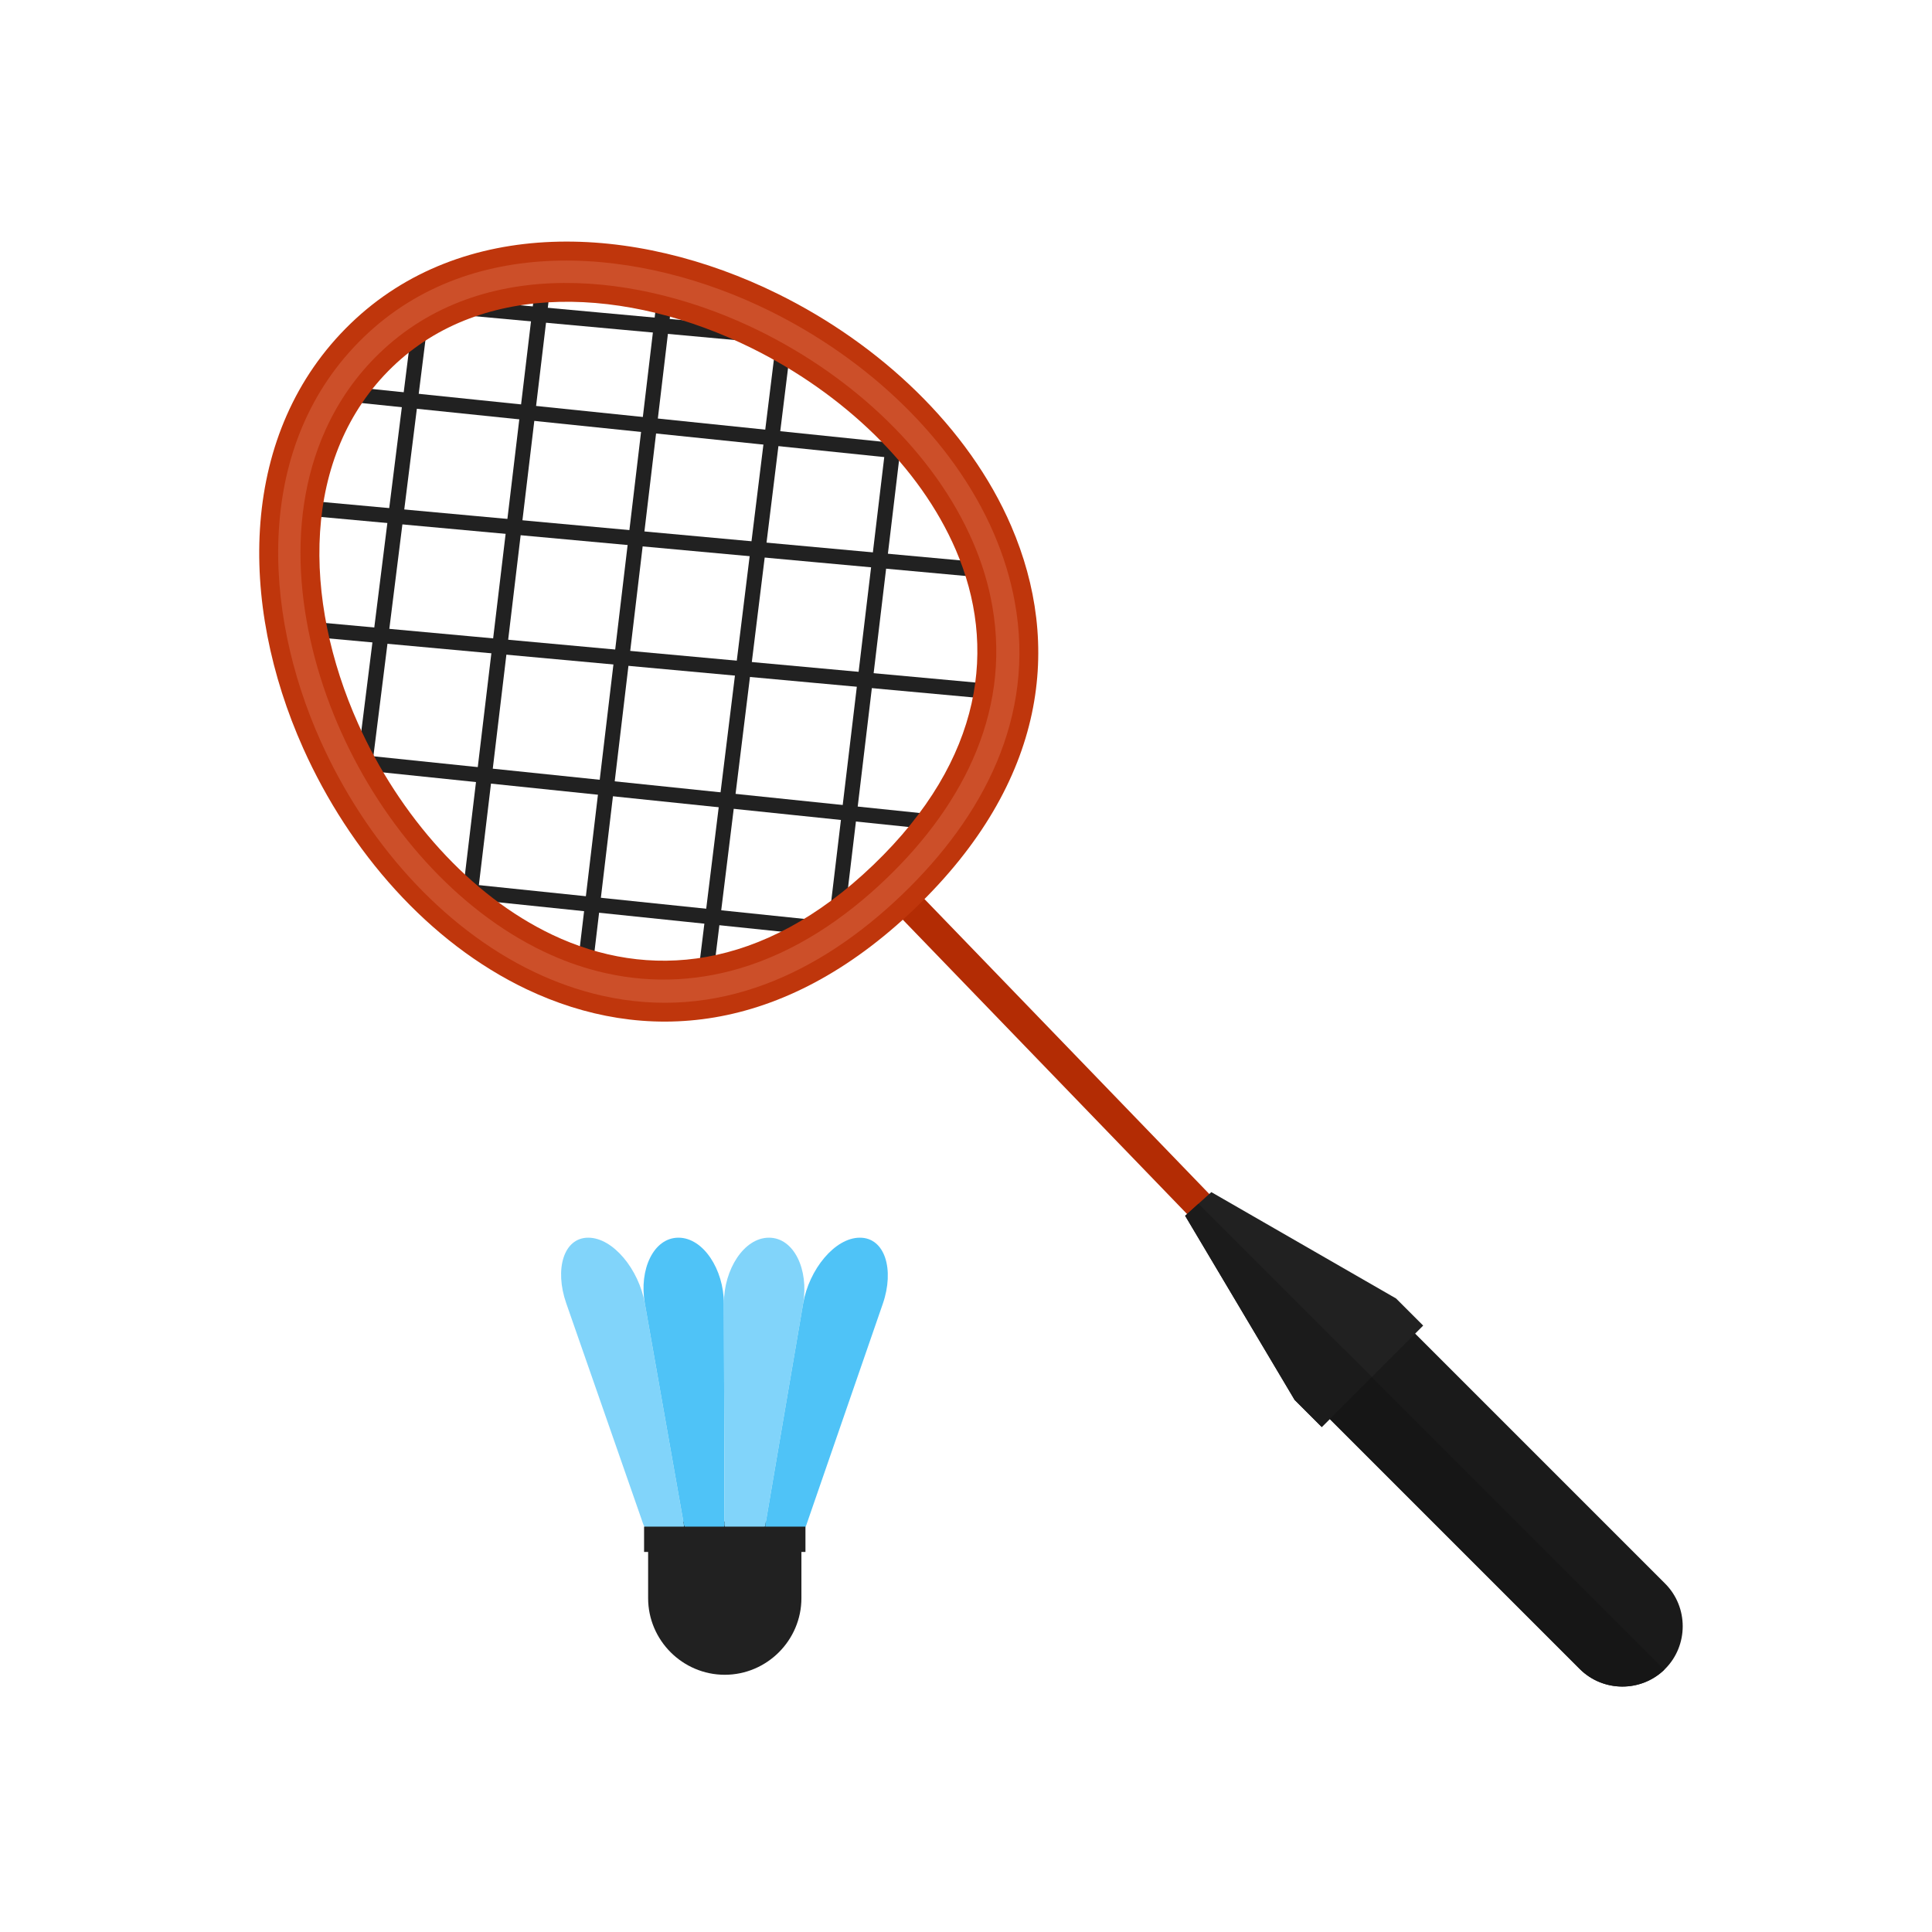 <?xml version="1.0" encoding="UTF-8"?>
<!DOCTYPE svg PUBLIC "-//W3C//DTD SVG 1.1//EN" "http://www.w3.org/Graphics/SVG/1.1/DTD/svg11.dtd">
<!-- Creator: CorelDRAW -->
<svg xmlns="http://www.w3.org/2000/svg" xml:space="preserve" width="2048px" height="2048px" style="shape-rendering:geometricPrecision; text-rendering:geometricPrecision; image-rendering:optimizeQuality; fill-rule:evenodd; clip-rule:evenodd"
viewBox="0 0 2048 2048"
 xmlns:xlink="http://www.w3.org/1999/xlink">
 <defs>
  <style type="text/css">
   <![CDATA[
    .fil1 {fill:none}
    .fil5 {fill:none;fill-rule:nonzero}
    .fil8 {fill:#161616}
    .fil6 {fill:#1A1A1A}
    .fil9 {fill:#1B1B1B}
    .fil7 {fill:#212121}
    .fil11 {fill:#4FC3F7}
    .fil10 {fill:#81D4FA}
    .fil4 {fill:#CC4F29}
    .fil2 {fill:#212121;fill-rule:nonzero}
    .fil0 {fill:#B32C04;fill-rule:nonzero}
    .fil3 {fill:#BF360C;fill-rule:nonzero}
   ]]>
  </style>
 </defs>
 <g id="Layer_x0020_1">
  <polygon class="fil0" points="950.186,922.194 1346.45,1332.53 1327.13,1358.16 930.865,947.828 "/>
  <line class="fil1" x1="448.001" y1="319.999" x2="386.474" y2= "811.809" />
  <polygon class="fil2" points="455.939,320.967 394.412,812.777 378.535,810.84 440.063,319.03 "/>
  <line class="fil1" x1="576" y1="298.19" x2="496.974" y2= "960" />
  <polygon class="fil2" points="583.939,299.127 504.912,960.937 489.036,959.062 568.062,297.252 "/>
  <line class="fil1" x1="702.97" y1="328.627" x2="618.943" y2= "1035.44" />
  <polygon class="fil2" points="710.908,329.564 626.881,1036.37 611.005,1034.5 695.032,327.689 "/>
  <line class="fil1" x1="325.229" y1="666.618" x2="1034.05" y2= "731.509" />
  <polygon class="fil2" points="325.948,658.68 1034.77,723.571 1033.33,739.447 324.509,674.556 "/>
  <line class="fil1" x1="832.001" y1="351.998" x2="747.975" y2= "1033.81" />
  <polygon class="fil2" points="839.939,352.967 755.913,1034.78 740.037,1032.84 824.063,351.03 "/>
  <line class="fil1" x1="949.394" y1="451.017" x2="885.496" y2= "986.142" />
  <polygon class="fil2" points="957.333,451.955 893.434,987.08 877.557,985.204 941.456,450.079 "/>
  <line class="fil1" x1="326.359" y1="538.721" x2="1035.18" y2= "603.612" />
  <polygon class="fil2" points="327.078,530.783 1035.9,595.674 1034.46,611.55 325.64,546.659 "/>
  <line class="fil1" x1="352.001" y1="415.999" x2="960.862" y2= "478.94" />
  <polygon class="fil2" points="352.813,408.061 961.674,471.002 960.049,486.878 351.188,423.937 "/>
  <line class="fil1" x1="462.234" y1="323.447" x2="831.356" y2= "357.24" />
  <polygon class="fil2" points="462.954,315.509 832.075,349.302 830.637,365.178 461.515,331.386 "/>
  <line class="fil1" x1="367.656" y1="806.788" x2="992.631" y2= "871.68" />
  <polygon class="fil2" points="368.469,798.85 993.444,863.742 991.818,879.618 366.844,814.726 "/>
  <line class="fil1" x1="468.005" y1="942.176" x2="879.07" y2= "984.859" />
  <polygon class="fil2" points="468.818,934.237 879.883,976.921 878.258,992.798 467.192,950.114 "/>
  <path class="fil3" d="M796.686 368.962c-130.773,-64.625 -284.863,-72.719 -380.911,20.173 -96.843,93.662 -95.121,246.405 -36.098,378.138 21.726,48.493 51.28,94.093 86.666,132.95 34.904,38.328 75.294,69.829 119.169,90.68 100.774,47.895 222.217,39.181 340.14,-73.95 117.587,-112.808 131.209,-232.44 87.607,-333.868 -19.207,-44.68 -49.211,-86.156 -86.218,-122.33 -37.616,-36.77 -82.352,-68.073 -130.355,-91.793zm-425.162 -25.826c117.744,-113.877 300.532,-106.975 453.411,-31.424 53.91,26.64 104.222,61.863 146.604,103.292 42.991,42.024 77.945,90.435 100.469,142.832 53.609,124.708 38.44,270.282 -102.106,405.117 -140.812,135.091 -288.169,144.384 -411.642,85.702 -51.748,-24.593 -98.887,-61.198 -139.169,-105.432 -39.802,-43.707 -73.108,-95.139 -97.664,-149.948 -69.077,-154.172 -68.543,-335.397 50.096,-450.139z"/>
  <path class="fil4" d="M385.428 357.513c-116.558,112.729 -107.725,289.258 -45.749,427.584 23.532,52.524 55.441,102.099 94.2,144.66 37.564,41.25 82.438,76.82 132.966,100.834 22.765,10.819 46.612,19.302 71.21,24.85 122.071,27.536 230.706,-23.172 318.001,-106.921 86.388,-82.877 141.881,-188.438 119.662,-310.429 -4.532,-24.887 -12.098,-49.128 -22.083,-72.358 -22.087,-51.376 -56.209,-97.458 -96.076,-136.428 -41.258,-40.33 -89.77,-74.108 -141.486,-99.664 -135.144,-66.784 -314.087,-84.861 -430.647,27.87zm420.118 -6.481c49.54,24.481 95.949,56.786 135.474,95.421 37.635,36.788 69.765,80.238 90.613,128.734 7.833,18.222 13.989,37.145 18.152,56.542 25.109,116.995 -27.093,219.842 -110.288,299.657 -44.219,42.422 -96.175,77.613 -155.354,95.144 -49.715,14.727 -100.832,15.788 -151.058,2.896 -19.339,-4.964 -38.13,-11.89 -56.158,-20.458 -47.673,-22.657 -89.939,-56.369 -125.372,-95.278 -37.061,-40.696 -67.626,-88.012 -90.13,-138.238 -43.982,-98.166 -61.886,-219.513 -16.089,-320.361 13.715,-30.201 32.685,-57.265 56.535,-80.332 109.176,-105.589 277.709,-85.974 403.675,-23.727z"/>
  <line class="fil5" x1="1700.5" y1="1674.16" x2="1700.5" y2= "1674.16" />
  <g id="_357591600">
   <path id="_357591360" class="fil6" d="M1380.41 1475l90.509 -90.51 294.157 294.157c24.891,24.891 24.891,65.619 0,90.509l-0.001 0c-24.891,24.891 -65.619,24.891 -90.509,0l-294.156 -294.156z"/>
   <polygon id="_357591504" class="fil7" points="1372.36,1483.98 1256.31,1288.78 1284.06,1263.69 1479.9,1376.44 1508.63,1405.17 1401.09,1512.71 "/>
  </g>
  <g id="_357590448">
   <path id="_357591192" class="fil8" d="M1380.41 1475l44.432 -44.432 339.399 339.399c-24.958,24.071 -65.06,23.804 -89.675,-0.811l-294.156 -294.156z"/>
   <polygon id="_357590736" class="fil9" points="1372.36,1483.98 1256.31,1288.78 1270.35,1276.08 1454.03,1459.76 1401.09,1512.71 "/>
  </g>
  <g id="_357756728">
   <path id="_357590520" class="fil7" d="M687.035 1612.83l162.5 0 0 81.251c0,44.688 -36.561,81.249 -81.249,81.249l-0.001 0c-44.688,0 -81.249,-36.561 -81.249,-81.249l0 -81.251z"/>
   <path id="_357590640" class="fil10" d="M623.54 1312c0,0 0,0 0.077,0 26.228,0 53.594,33.599 59.933,69.645 6.162,35.032 11.526,65.378 16.181,91.798 4.106,23.303 7.765,44.052 11.036,62.537 2.94,16.608 5.593,31.618 8,45.262 2.192,12.429 4.219,23.809 6.072,34.297 1.52,8.603 -6.472,15.139 -17.571,15.064 -0.032,0 -0.033,0 -0.033,0 -11.147,-0.077 -22.508,-6.731 -25.507,-15.329 -3.653,-10.476 -7.629,-21.881 -11.968,-34.33 -4.741,-13.6 -9.985,-28.632 -15.776,-45.254 -6.435,-18.473 -13.666,-39.204 -21.784,-62.483 -9.206,-26.401 -19.773,-56.721 -31.977,-91.719 -12.537,-35.955 -2.87,-69.488 23.319,-69.488z"/>
   <path id="_357590424" class="fil11" d="M719.233 1312c-0.077,0 -0.077,0 -0.077,0 -26.265,0 -41.946,33.599 -35.607,69.645 6.162,35.032 11.526,65.378 16.181,91.798 4.106,23.303 7.765,44.052 11.036,62.537 2.94,16.608 5.593,31.618 8,45.262 2.192,12.429 4.219,23.809 6.072,34.297 1.52,8.603 11.792,15.266 22.939,15.342 0,0 0.001,0 0.033,0 11.147,0.076 20.295,-6.431 20.259,-15.077 -0.044,-10.462 -0.071,-21.886 -0.119,-34.326 -0.052,-13.59 -0.099,-28.617 -0.148,-45.237 -0.054,-18.503 -0.139,-39.24 -0.214,-62.561 -0.085,-26.446 -0.146,-56.85 -0.242,-91.91 -0.099,-36.112 -21.849,-69.77 -48.115,-69.77z"/>
   <path id="_357590400" class="fil10" d="M815.079 1312c0,0 0,0 0.077,0 26.458,0 42.386,33.716 36.181,69.959 -6.013,35.119 -11.2,65.486 -15.726,91.958 -3.991,23.337 -7.533,44.098 -10.681,62.616 -2.822,16.603 -5.388,31.613 -7.713,45.245 -2.118,12.423 -4.061,23.855 -5.844,34.325 -1.468,8.622 -11.759,15.135 -22.922,15.059 -0.032,0 -0.032,-0.001 -0.032,-0.001 -11.18,-0.077 -20.314,-6.711 -20.349,-15.357 -0.044,-10.462 -0.071,-21.886 -0.119,-34.326 -0.052,-13.59 -0.099,-28.617 -0.148,-45.237 -0.054,-18.503 -0.139,-39.24 -0.214,-62.561 -0.085,-26.446 -0.146,-56.85 -0.242,-91.91 -0.099,-36.112 21.351,-69.77 47.732,-69.77z"/>
   <path id="_357590376" class="fil11" d="M911.54 1312c-0.077,0 -0.077,0 -0.077,0 -26.496,0 -53.921,33.716 -60.126,69.959 -6.013,35.119 -11.2,65.486 -15.726,91.958 -3.991,23.337 -7.533,44.098 -10.681,62.616 -2.822,16.603 -5.388,31.613 -7.713,45.245 -2.118,12.423 -4.061,23.855 -5.844,34.325 -1.468,8.622 6.556,15.261 17.752,15.339 0,0 0,0.001 0.033,0.001 11.163,0.076 22.668,-6.442 25.641,-15.04 3.622,-10.48 7.559,-21.894 11.862,-34.356 4.702,-13.616 9.898,-28.605 15.647,-45.253 6.39,-18.504 13.563,-39.247 21.637,-62.607 9.157,-26.494 19.7,-56.947 31.851,-92.104 12.547,-36.301 2.319,-70.084 -24.255,-70.084z"/>
   <rect id="_412080496" class="fil7" x="682.753" y="1618.29" width="171.063" height="26.834"/>
  </g>
  <rect class="fil1" width="2048" height="2048"/>
 </g>
</svg>
